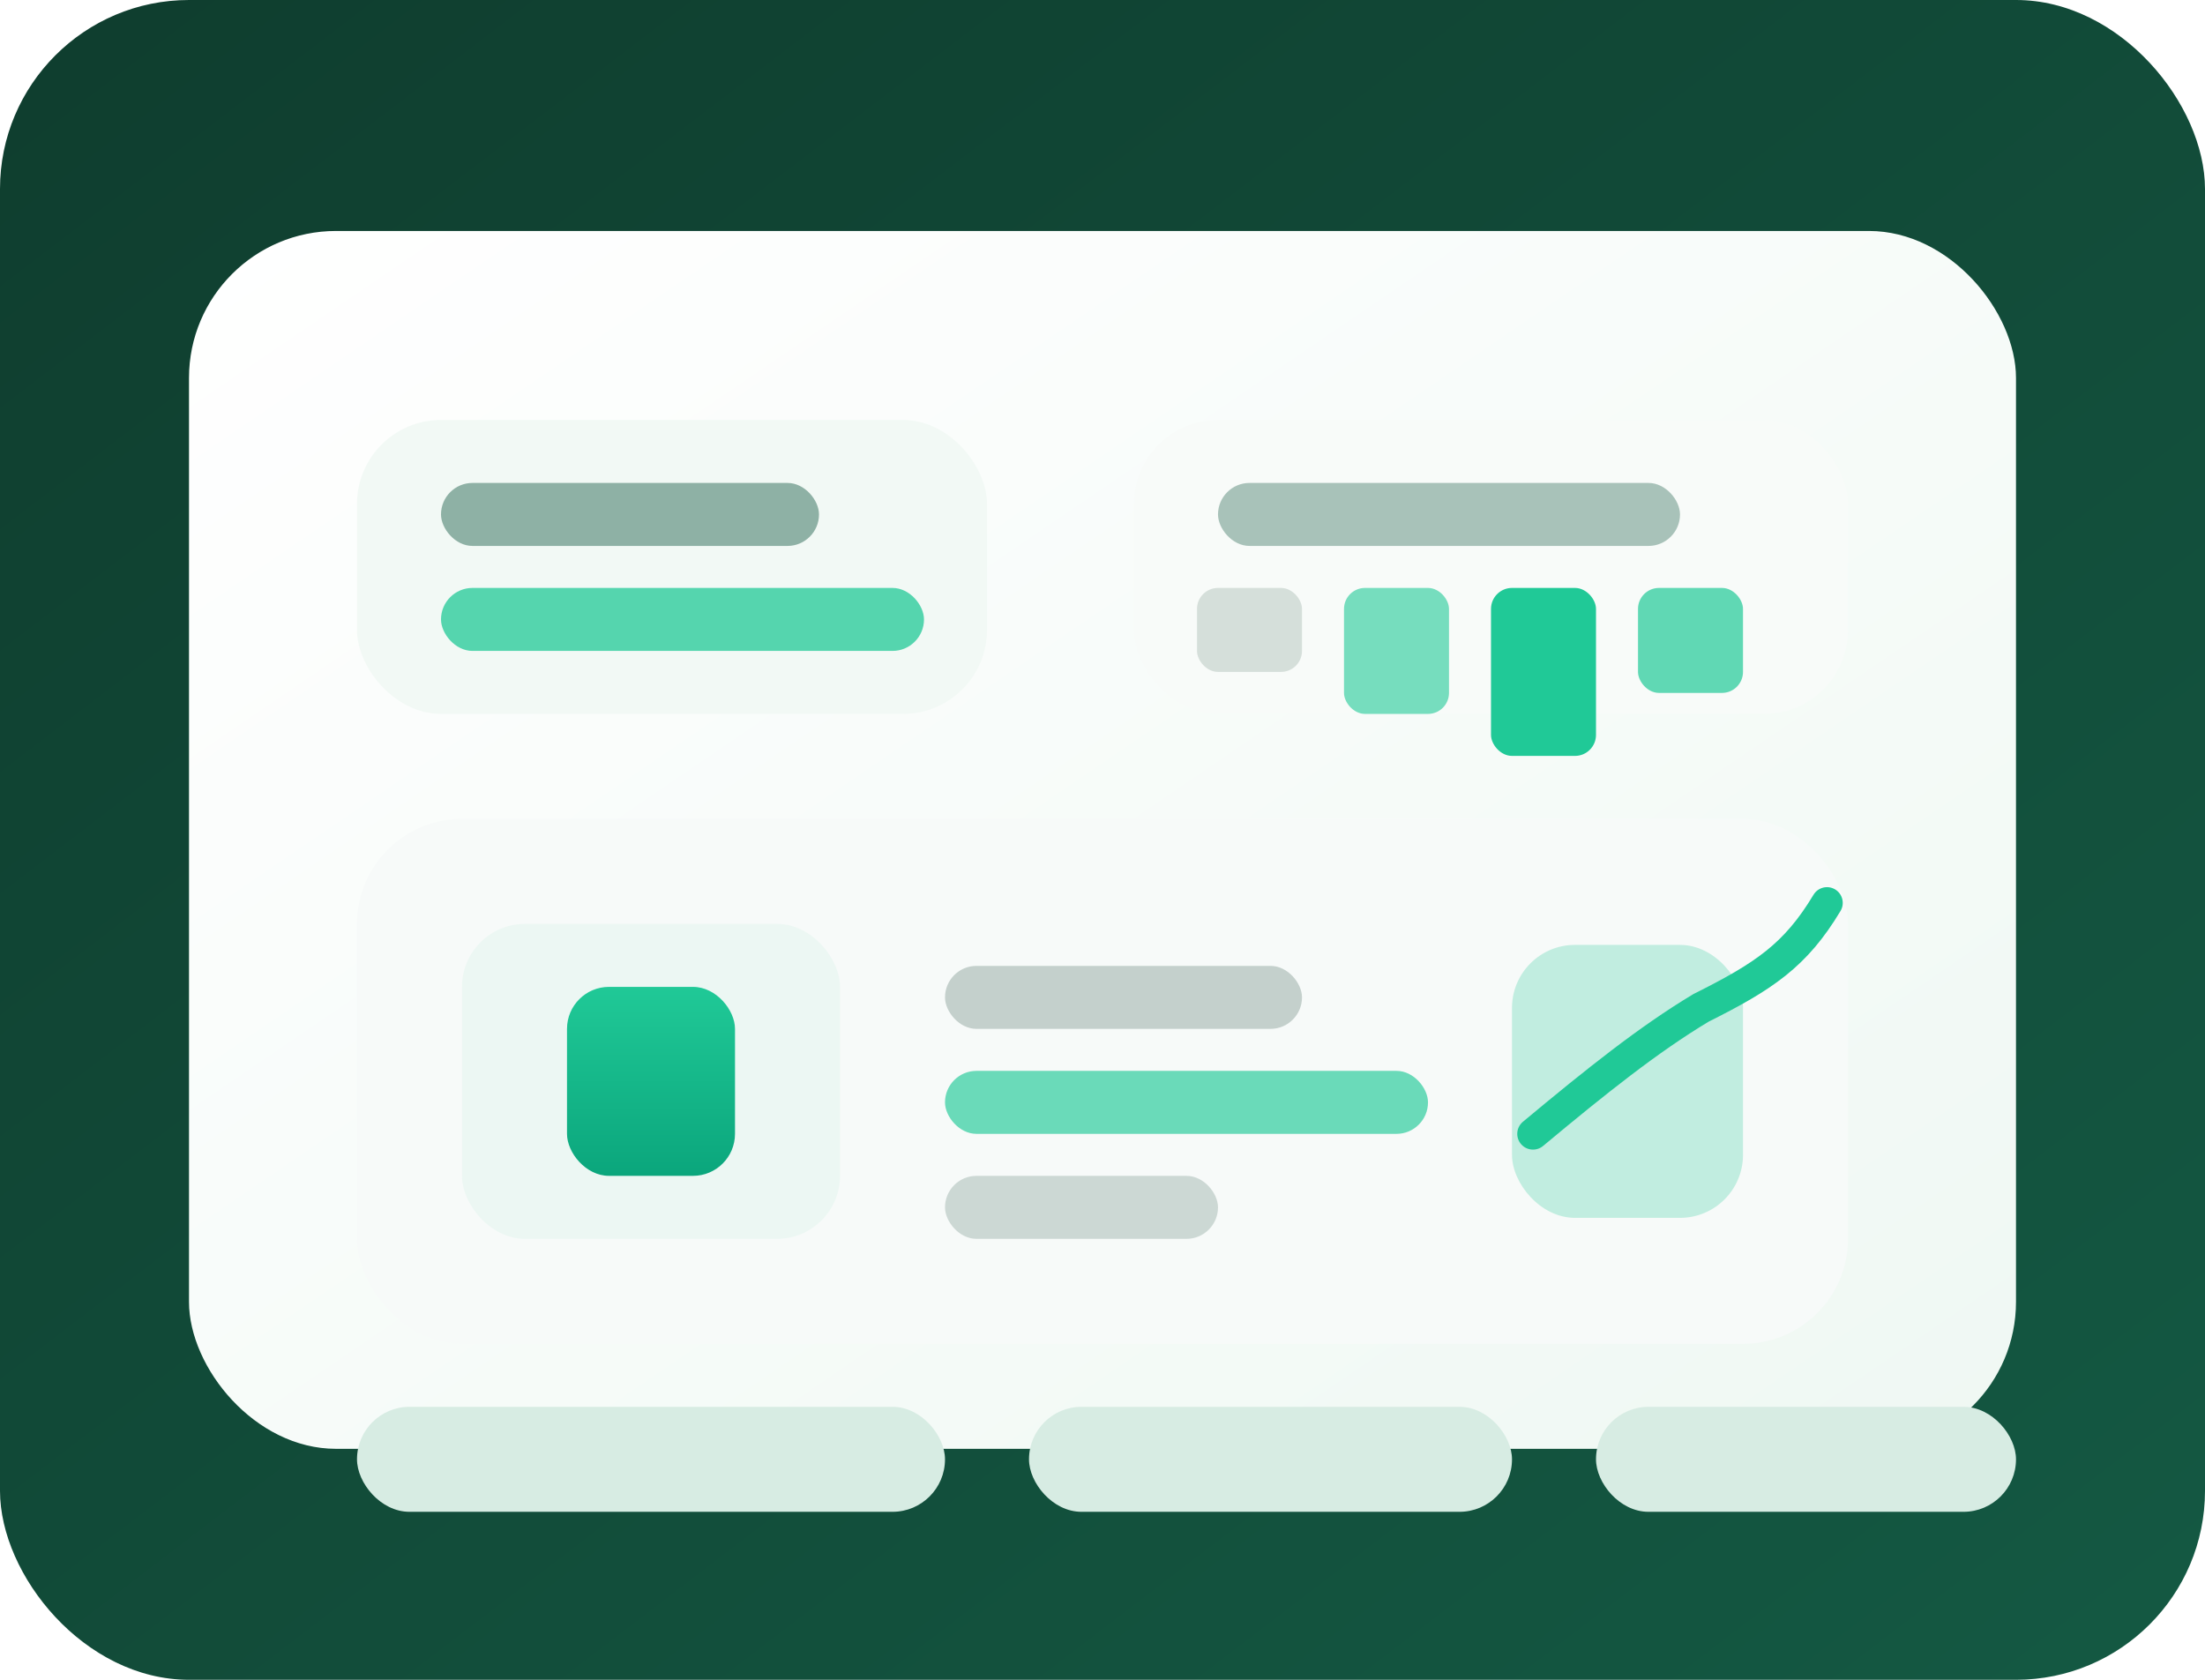 <svg width="420" height="320" viewBox="0 0 420 320" xmlns="http://www.w3.org/2000/svg" role="img" aria-labelledby="analyticsTitle analyticsDesc">
  <title id="analyticsTitle">Dashboards financeiros do MeuCondomínio</title>
  <desc id="analyticsDesc">Cartão com gráfico de barras, comparativo de inadimplência e indicador de fluxo de caixa positivo.</desc>
  <defs>
    <linearGradient id="analytics-bg" x1="0" y1="0" x2="1" y2="1">
      <stop offset="0" stop-color="#0F3D2E" />
      <stop offset="1" stop-color="#145943" />
    </linearGradient>
    <linearGradient id="analytics-card" x1="0" y1="0" x2="1" y2="1">
      <stop offset="0" stop-color="#FFFFFF" />
      <stop offset="1" stop-color="#EFF8F3" />
    </linearGradient>
    <linearGradient id="analytics-bar" x1="0" y1="0" x2="0" y2="1">
      <stop offset="0" stop-color="#20C997" />
      <stop offset="1" stop-color="#0BA67C" />
    </linearGradient>
    <filter id="analytics-shadow" x="-40" y="-40" width="500" height="400" color-interpolation-filters="sRGB">
      <feDropShadow dx="0" dy="24" stdDeviation="28" flood-color="#0B2B20" flood-opacity="0.28" />
    </filter>
  </defs>
  <rect width="420" height="320" rx="36" fill="url(#analytics-bg)" />
  <g transform="translate(36 44)" filter="url(#analytics-shadow)">
    <rect width="348" height="232" rx="28" fill="url(#analytics-card)" />
    <g transform="translate(32 36)">
      <rect width="120" height="56" rx="16" fill="#F2F9F5" />
      <rect x="16" y="12" width="72" height="12" rx="6" fill="#145943" opacity="0.45" />
      <rect x="16" y="32" width="92" height="12" rx="6" fill="#20C997" opacity="0.75" />
    </g>
    <g transform="translate(180 36)">
      <rect width="136" height="56" rx="16" fill="#F8FBF9" />
      <rect x="16" y="12" width="88" height="12" rx="6" fill="#145943" opacity="0.35" />
      <g transform="translate(12 32)">
        <rect y="0" width="20" height="16" rx="4" fill="#0F3D2E" opacity="0.15" />
        <rect x="28" width="20" height="24" rx="4" fill="#20C997" opacity="0.6" />
        <rect x="56" width="20" height="32" rx="4" fill="#20C997" />
        <rect x="84" width="20" height="20" rx="4" fill="#20C997" opacity="0.7" />
      </g>
    </g>
    <g transform="translate(32 112)">
      <rect width="284" height="100" rx="20" fill="#F7FAF9" />
      <rect x="20" y="20" width="72" height="60" rx="12" fill="#ECF7F3" />
      <rect x="40" y="32" width="32" height="36" rx="8" fill="url(#analytics-bar)" />
      <rect x="112" y="28" width="68" height="12" rx="6" fill="#0F3D2E" opacity="0.22" />
      <rect x="112" y="48" width="92" height="12" rx="6" fill="#20C997" opacity="0.65" />
      <rect x="112" y="68" width="52" height="12" rx="6" fill="#0F3D2E" opacity="0.18" />
      <rect x="220" y="24" width="44" height="52" rx="12" fill="#20C997" opacity="0.25" />
      <path d="M224 60c12-10 22-18 32-24 12-6 18-10 24-20" fill="none" stroke="#20C997" stroke-width="6" stroke-linecap="round" />
    </g>
    <g transform="translate(32 224)">
      <rect width="112" height="20" rx="10" fill="#D7ECE3" />
      <rect x="128" width="92" height="20" rx="10" fill="#D7ECE3" />
      <rect x="236" width="80" height="20" rx="10" fill="#D7ECE3" />
    </g>
  </g>
</svg>
